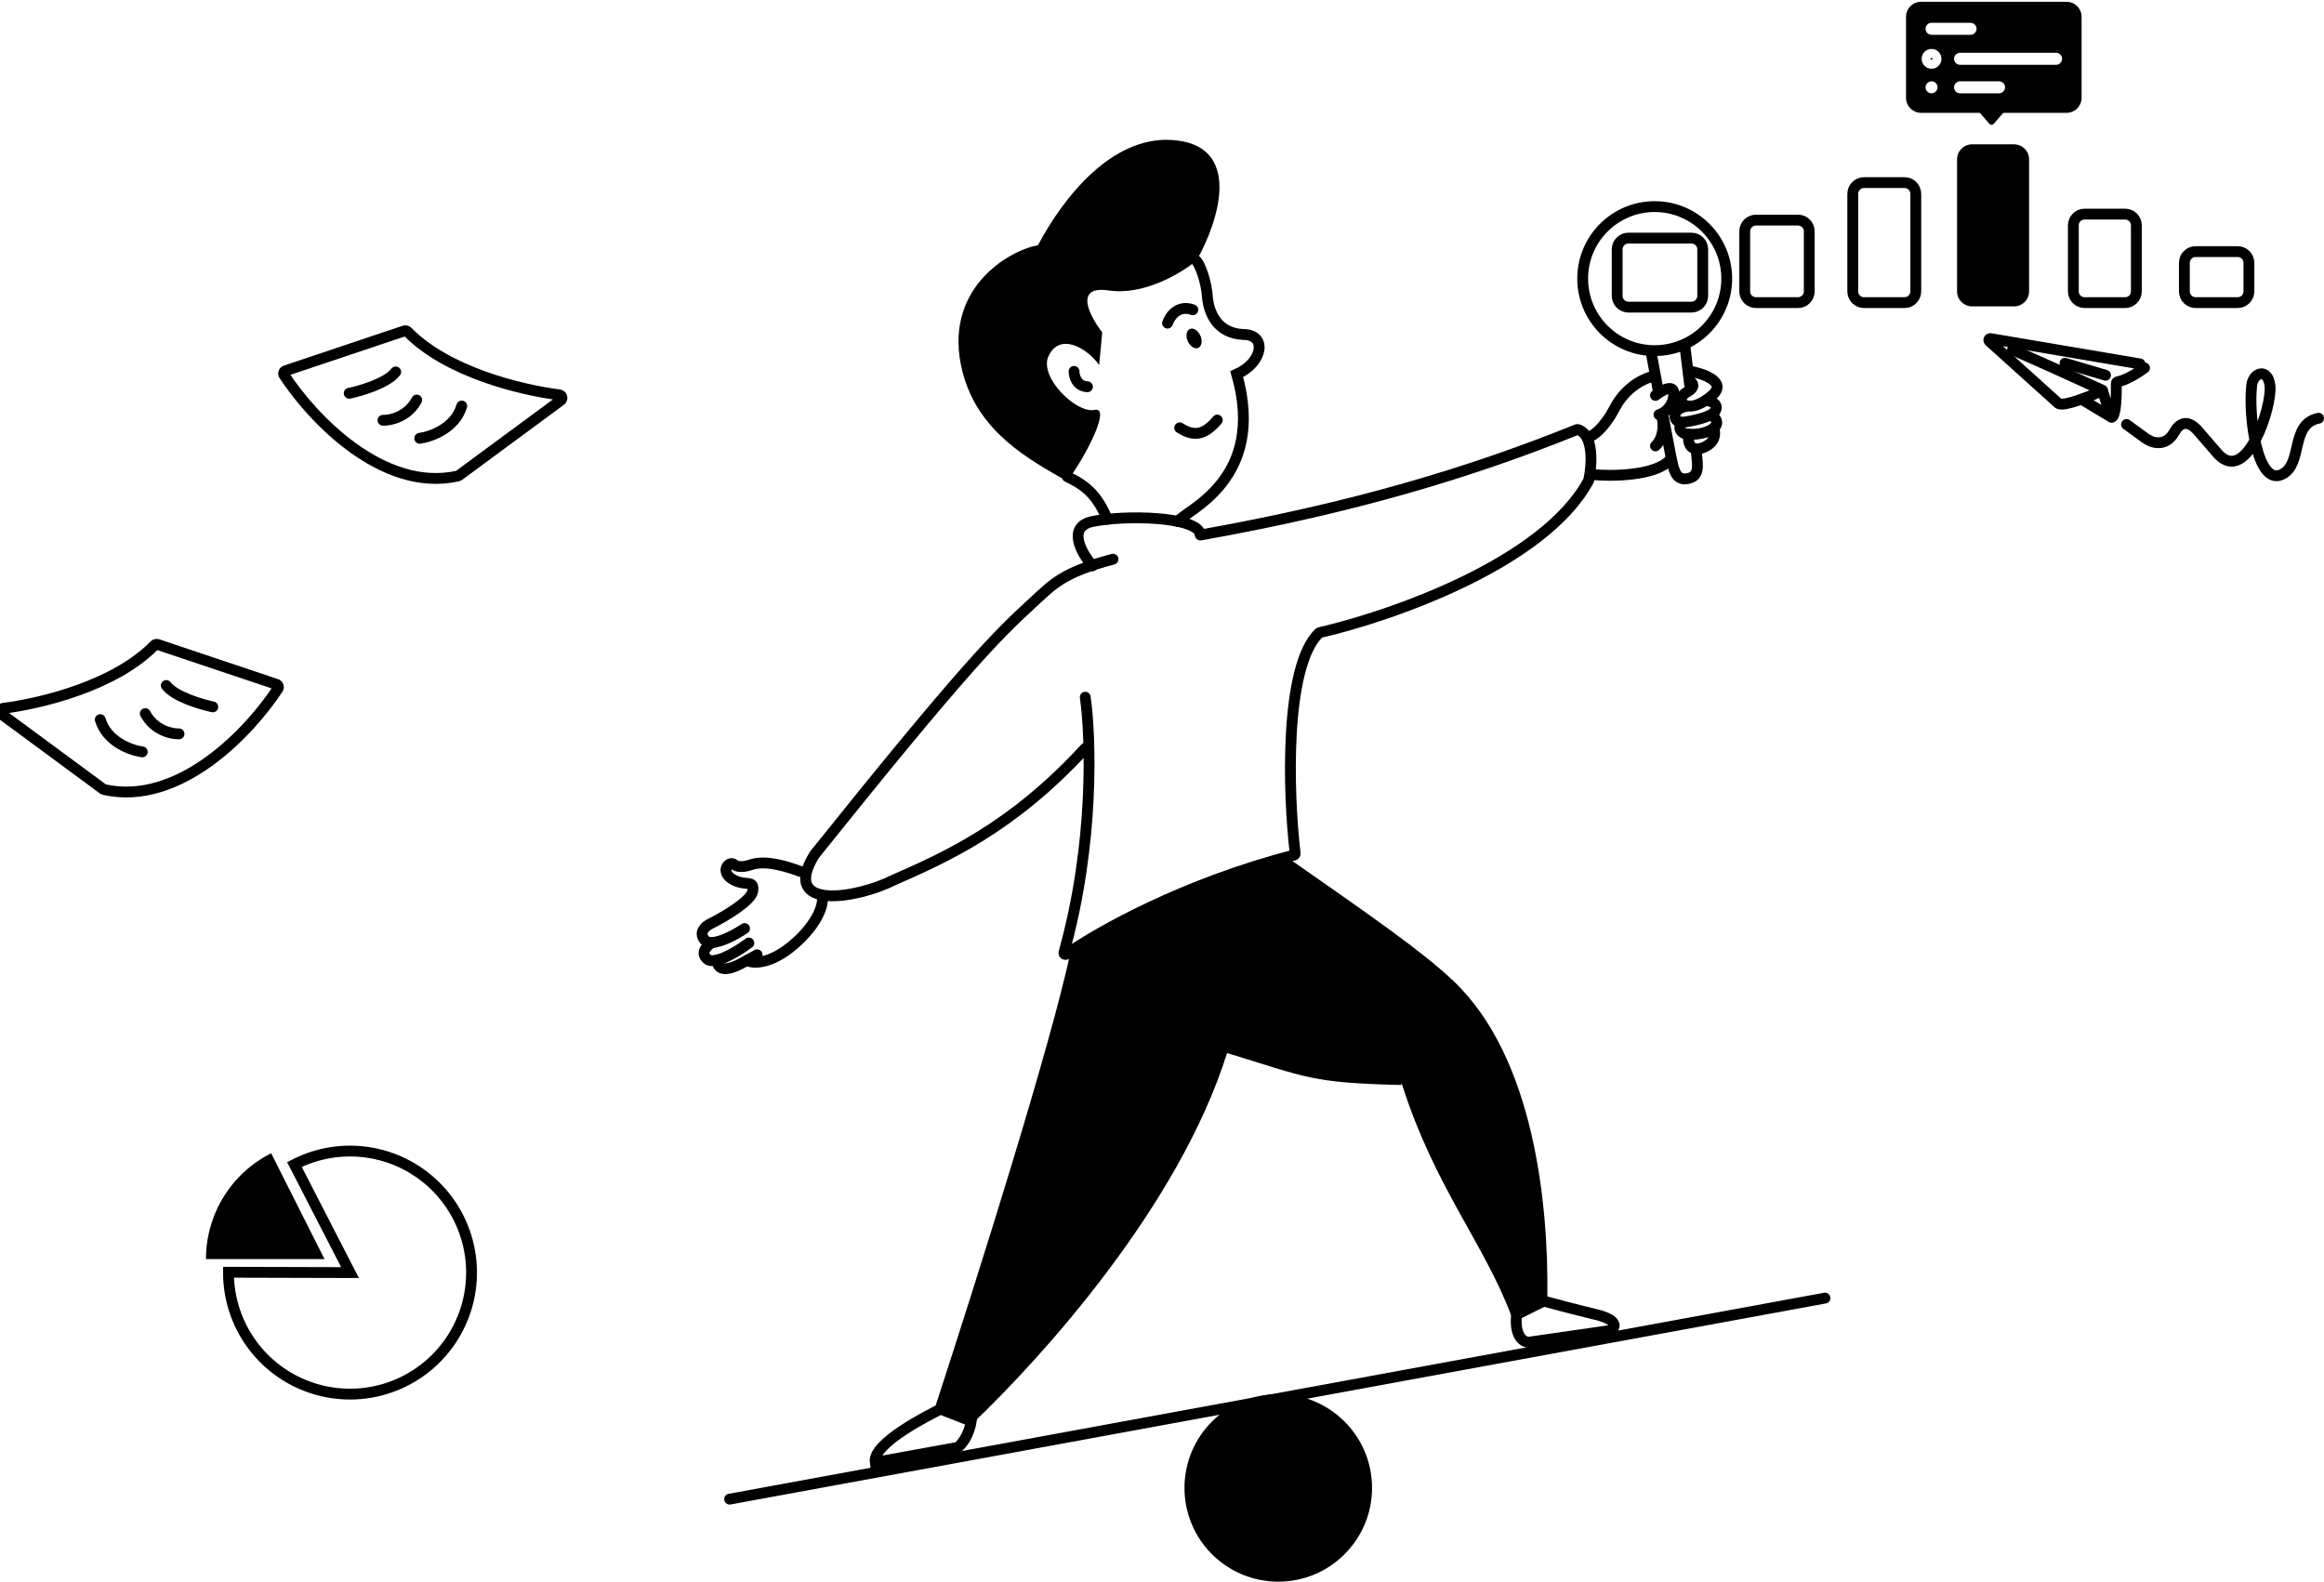 <svg width="429" height="292" viewBox="0 0 429 292" fill="none" xmlns="http://www.w3.org/2000/svg">
<path d="M172.714 259.5C180.738 234.86 193.926 193.096 197.68 175.5C197.696 175.426 197.74 175.367 197.804 175.327C214.161 165.152 231.855 159.617 237.806 158.513C237.879 158.5 237.949 158.518 238.01 158.56C253.167 169.156 262.544 175.632 268.341 181.146C283.081 195.167 285.887 222.053 285.63 239.553C285.63 239.652 285.574 239.741 285.488 239.789L279.411 243.146C279.262 243.228 279.076 243.158 279.015 242.999C274.055 229.666 264.804 219.143 258.751 200.021C258.755 200.176 258.623 200.313 258.459 200.308C242.012 199.888 241.352 198.941 226.51 194.406C217.654 222.655 192.362 250.53 179.816 262.52C179.736 262.595 179.624 262.613 179.523 262.571L172.874 259.837C172.74 259.782 172.669 259.637 172.714 259.5Z" fill="black"/>
<path d="M217.432 96.282C218.817 94.204 233.876 88.667 228.294 69.088C233.157 66.92 233.964 61.748 229.494 61.75C224.626 61.531 223.209 57.67 222.912 55.148C222.721 51.748 221.4 48.695 220.865 48.175" stroke="black" stroke-width="2" stroke-linecap="round"/>
<path d="M221.195 64.223C221.837 63.937 222.01 62.924 221.58 61.962C221.151 60.999 220.283 60.45 219.641 60.737C219 61.023 218.827 62.035 219.256 62.998C219.685 63.96 220.554 64.509 221.195 64.223Z" fill="black"/>
<path d="M215.521 59.658C215.931 58.424 217.438 56.202 220.181 57.186" stroke="black" stroke-width="2" stroke-linecap="round"/>
<path d="M217.765 78.977C220.298 80.577 222.224 80.476 224.71 77.549" stroke="black" stroke-width="2" stroke-linecap="round"/>
<path d="M198.265 68.564C198.268 69.477 198.768 71.322 200.741 71.403" stroke="black" stroke-width="2" stroke-linecap="round"/>
<path d="M177.676 68.645C180.53 79.806 189.983 84.849 196.992 88.844C200.418 84.284 205.197 74.99 202.04 75.676C198.722 76.396 191.767 69.641 193.536 65.783C195.611 61.255 200.757 64.294 202.902 67.406L203.468 61.355C201.149 58.371 198.145 52.647 204.684 53.623C211.223 54.598 218.201 50.346 220.872 48.097C224.918 41.007 229.656 26.629 216.248 25.839C205.096 25.183 196.22 36.58 191.601 45.277C186.2 46.221 173.785 53.426 177.676 68.645Z" fill="black"/>
<path d="M197.01 88.001C200.393 89.62 202.475 91.299 204.414 95.869" stroke="black" stroke-width="2" stroke-linecap="round"/>
<path d="M200.334 128.715C201.382 136.099 202.034 155.738 196.401 175.854C196.33 176.108 196.618 176.317 196.834 176.166C202.862 171.944 218.612 163.096 238.876 157.86C239.01 157.825 239.1 157.702 239.084 157.564C237.766 146.417 237.057 122.984 243.491 116.855C243.526 116.821 243.567 116.8 243.614 116.789C256.882 113.726 285.036 103.968 293.246 88.725C293.257 88.702 293.265 88.679 293.271 88.654C293.861 85.898 294.265 80.271 291.277 79.302C291.218 79.283 291.155 79.286 291.097 79.309C271.5 87.234 249.659 93.797 221.587 98.775" stroke="black" stroke-width="2" stroke-linecap="round"/>
<path d="M200.335 138.133C186.929 152.758 174.454 158.327 164.944 162.482C158.3 165.869 143.893 168.299 150.339 157.799C178.037 123.231 184.131 117.22 190.64 111.265C194.379 107.845 196.041 105.726 205.459 103.233" stroke="black" stroke-width="2" stroke-linecap="round"/>
<path d="M161.556 269.978C161.002 266.377 171.759 261.115 173.605 260.145L179.283 262.361C178.84 265.131 177.437 266.747 176.791 267.208L161.556 269.978Z" stroke="black" stroke-width="2"/>
<path d="M282.045 247.82C279.829 247.377 279.737 244.219 279.967 242.696L284.953 240.203C286.477 240.619 290.548 241.699 294.648 242.696C298.747 243.693 298.201 245.05 297.417 245.604L282.045 247.82Z" stroke="black" stroke-width="2"/>
<path d="M253.273 274.689C253.273 284.25 245.522 292 235.961 292C226.4 292 218.65 284.25 218.65 274.689C218.65 265.128 226.4 257.377 235.961 257.377C245.522 257.377 253.273 265.128 253.273 274.689Z" fill="black"/>
<path d="M134.688 276.765L336.888 239.649" stroke="black" stroke-width="2" stroke-linecap="round"/>
<path d="M312.236 43.958H300.603C299.455 43.958 298.525 44.888 298.525 46.035V54.622C298.525 55.769 299.455 56.699 300.603 56.699H312.236C313.384 56.699 314.314 55.769 314.314 54.622V46.035C314.314 44.888 313.384 43.958 312.236 43.958Z" stroke="black" stroke-width="2"/>
<path d="M331.902 40.635H324.147C322.999 40.635 322.069 41.565 322.069 42.712V53.792C322.069 54.939 322.999 55.869 324.147 55.869H331.902C333.05 55.869 333.98 54.939 333.98 53.792V42.712C333.98 41.565 333.05 40.635 331.902 40.635Z" stroke="black" stroke-width="2"/>
<path d="M351.568 33.711H344.089C342.942 33.711 342.012 34.641 342.012 35.789V53.793C342.012 54.94 342.942 55.87 344.089 55.87H351.568C352.715 55.87 353.645 54.94 353.645 53.793V35.789C353.645 34.641 352.715 33.711 351.568 33.711Z" stroke="black" stroke-width="2"/>
<path d="M371.789 26.648H364.033C362.503 26.648 361.263 27.888 361.263 29.418V53.793C361.263 55.322 362.503 56.562 364.033 56.562H371.789C373.318 56.562 374.559 55.322 374.559 53.793V29.418C374.559 27.888 373.318 26.648 371.789 26.648Z" fill="black"/>
<path d="M392.285 39.527H384.806C383.659 39.527 382.729 40.457 382.729 41.604V53.791C382.729 54.939 383.659 55.869 384.806 55.869H392.285C393.432 55.869 394.362 54.939 394.362 53.791V41.604C394.362 40.457 393.432 39.527 392.285 39.527Z" stroke="black" stroke-width="2"/>
<path d="M413.059 46.45H405.304C404.156 46.45 403.226 47.38 403.226 48.528V53.79C403.226 54.938 404.156 55.868 405.304 55.868H413.059C414.207 55.868 415.137 54.938 415.137 53.79V48.528C415.137 47.38 414.207 46.45 413.059 46.45Z" stroke="black" stroke-width="2"/>
<path d="M368.052 22.841C367.83 23.096 367.437 23.096 367.215 22.841L364.827 20.087C364.517 19.728 364.772 19.17 365.246 19.17H370.021C370.495 19.17 370.749 19.728 370.439 20.087L368.052 22.841Z" fill="black"/>
<path fill-rule="evenodd" clip-rule="evenodd" d="M354.615 0.333H381.482C383.012 0.333 384.252 1.573 384.252 3.103V18.06C384.252 19.59 383.012 20.83 381.482 20.83H354.615C353.085 20.83 351.845 19.59 351.845 18.06V3.103C351.845 1.573 353.085 0.333 354.615 0.333ZM361.817 9.75H379.544C380.156 9.75 380.652 10.246 380.652 10.858C380.652 11.47 380.156 11.966 379.544 11.966H361.817C361.205 11.966 360.709 11.47 360.709 10.858C360.709 10.246 361.205 9.75 361.817 9.75ZM356.554 11.029C356.647 11.029 356.723 10.953 356.723 10.86C356.723 10.766 356.647 10.691 356.554 10.691C356.461 10.691 356.385 10.766 356.385 10.86C356.385 10.953 356.461 11.029 356.554 11.029ZM354.723 10.86C354.723 9.848 355.543 9.029 356.554 9.029C357.565 9.029 358.385 9.848 358.385 10.86C358.385 11.871 357.565 12.691 356.554 12.691C355.543 12.691 354.723 11.871 354.723 10.86ZM361.817 15.014H369.019C369.63 15.014 370.127 15.51 370.127 16.122C370.127 16.734 369.63 17.23 369.019 17.23H361.817C361.205 17.23 360.709 16.734 360.709 16.122C360.709 15.51 361.205 15.014 361.817 15.014ZM363.756 4.21H356.554C355.942 4.21 355.446 4.706 355.446 5.317C355.446 5.929 355.942 6.425 356.554 6.425H363.756C364.368 6.425 364.864 5.929 364.864 5.317C364.864 4.706 364.368 4.21 363.756 4.21ZM356.554 15.014C357.166 15.014 357.662 15.51 357.662 16.122C357.662 16.734 357.166 17.23 356.554 17.23C355.942 17.23 355.446 16.734 355.446 16.122C355.446 15.51 355.942 15.014 356.554 15.014Z" fill="black"/>
<path d="M54.351 214.987C58.704 212.749 63.67 211.996 68.491 212.842C73.312 213.689 77.724 216.089 81.054 219.676C84.384 223.264 86.45 227.842 86.936 232.712C87.422 237.583 86.302 242.479 83.746 246.654C81.191 250.828 77.34 254.053 72.781 255.835C68.222 257.618 63.206 257.861 58.496 256.527C53.787 255.193 49.643 252.355 46.696 248.447C43.749 244.538 42.162 239.773 42.175 234.879L64.611 234.94L54.351 214.987Z" stroke="black" stroke-width="2"/>
<path d="M38.02 232.447C38.02 228.395 39.145 224.423 41.27 220.973C43.394 217.523 46.435 214.73 50.053 212.907L59.902 232.447H38.02Z" fill="black"/>
<path d="M316.341 79.027C316.657 79.763 316.773 81.388 314.959 82.373C314.826 82.446 314.679 82.516 314.524 82.581C312.255 83.529 311.69 81.971 311.69 81.073V80.159" stroke="black" stroke-width="2" stroke-linecap="round"/>
<path d="M316.047 76.765C316.656 77.132 317.49 78.066 316.341 79.026C316.255 79.098 316.158 79.17 316.047 79.242C314.72 80.116 312.834 80.231 311.69 80.158C311.48 80.145 311.297 80.126 311.144 80.103C310.527 79.931 309.532 79.26 310.491 77.96" stroke="black" stroke-width="2" stroke-linecap="round"/>
<path d="M315.613 74.073C316.23 74.216 317.291 74.783 316.593 75.903C315.895 77.023 312.38 77.734 310.71 77.95C310.638 77.957 310.566 77.96 310.491 77.96C309.832 77.957 309.184 77.638 309.184 76.765C309.184 75.531 310.782 75.113 311.145 75.042" stroke="black" stroke-width="2" stroke-linecap="round"/>
<path d="M311.959 70.409C312.577 70.66 312.953 71.571 311.472 72.347C309.99 73.122 310.347 74.178 310.71 74.608C311.291 75.111 313.172 75.491 316.047 72.993C318.925 70.495 314.413 68.936 311.69 68.47" stroke="black" stroke-width="2" stroke-linecap="round"/>
<path d="M305.589 72.995C306.824 72.026 309.228 70.669 308.968 72.995C308.705 75.321 307.043 76.333 306.242 76.549" stroke="black" stroke-width="2" stroke-linecap="round"/>
<path d="M305.589 82.323C306.312 81.701 307.544 79.666 306.674 76.506" stroke="black" stroke-width="2" stroke-linecap="round"/>
<path d="M306.117 72.24L304.757 64.872" stroke="black" stroke-width="2" stroke-linecap="round"/>
<path d="M310.989 63.624L311.917 71.156" stroke="black" stroke-width="2" stroke-linecap="round"/>
<path d="M313.122 82.849C313.122 84.906 314.108 87.612 311.917 88.262C309.244 89.055 308.961 86.638 308.416 84.148L306.992 76.678" stroke="black" stroke-width="2" stroke-linecap="round"/>
<path d="M305.311 69.442C303.788 69.719 300.215 71.27 298.11 75.259C296.005 79.247 294.002 80.522 293.262 80.66" stroke="black" stroke-width="2" stroke-linecap="round"/>
<path d="M293.678 87.585C297.556 88 305.561 87.834 308.22 84.953" stroke="black" stroke-width="2" stroke-linecap="round"/>
<path d="M305.45 64.733C312.793 64.733 318.746 58.78 318.746 51.437C318.746 44.095 312.793 38.142 305.45 38.142C298.108 38.142 292.155 44.095 292.155 51.437C292.155 58.78 298.108 64.733 305.45 64.733Z" stroke="black" stroke-width="2"/>
<path d="M428 77.211C422.687 78.301 425.177 85.616 421.286 87.562C416.638 89.886 415.037 76.804 415.641 71.251C415.815 68.817 418.649 67.734 419.031 71.251C419.438 74.988 414.801 89.477 409.489 83.886L405.943 79.781C404.957 78.566 403.016 76.879 401.373 79.781C399.731 82.683 397.113 81.724 396.011 80.882L392.546 78.36" stroke="black" stroke-width="2" stroke-linecap="round"/>
<path d="M395.031 67.184L367.448 62.512C367.177 62.466 367.011 62.806 367.218 62.991L379.993 74.497C380.015 74.515 380.035 74.531 380.062 74.54C381.192 74.985 385.53 73.276 387.84 72.242C387.995 72.172 388.175 72.258 388.222 72.422C388.754 74.285 389.397 76.007 389.726 76.828C389.776 76.949 389.909 77.016 389.998 76.919C390.615 76.238 390.701 72.77 390.657 70.779C390.654 70.637 390.757 70.516 390.898 70.489C392.596 70.157 394.892 68.666 395.87 67.928" stroke="black" stroke-width="2" stroke-linecap="round"/>
<path d="M388.114 72.045C385.172 70.691 377.73 67.3 371.495 64.567" stroke="black" stroke-width="2" stroke-linecap="round"/>
<path d="M389.775 77.032L384.236 73.709" stroke="black" stroke-width="2" stroke-linecap="round"/>
<path d="M388.667 69.275L381.188 67.06" stroke="black" stroke-width="2" stroke-linecap="round"/>
<path d="M201.644 104.453C199.659 102.145 196.88 97.279 201.644 96.282C207.599 95.036 221.033 95.312 221.587 98.636" stroke="black" stroke-width="2" stroke-linecap="round"/>
<path d="M137.851 177.316C138.929 177.898 142.176 178.12 146.549 174.348C150.922 170.576 151.879 167.214 151.81 166.004" stroke="black" stroke-width="2" stroke-linecap="round"/>
<path d="M132.44 177.225C132.317 178.266 133.009 179.862 136.753 177.918L137.851 177.316L139.761 176.269" stroke="black" stroke-width="2" stroke-linecap="round"/>
<path d="M131.465 173.999C130.585 174.516 129.168 175.85 130.537 177.054C130.95 177.418 131.632 177.428 132.44 177.224C134.307 176.751 136.841 175.133 138.234 174.093" stroke="black" stroke-width="2" stroke-linecap="round"/>
<path d="M147.787 160.897C145.722 160.139 141.457 158.659 138.623 159.644C137.912 159.911 136.299 160.279 135.541 159.614C134.593 158.783 132.795 160.915 135.239 162.34C137.683 163.766 139.275 162.255 138.952 164.518C138.693 166.329 133.677 169.268 131.202 170.511C130.313 170.914 128.844 172.081 130.082 173.531C130.389 173.89 130.876 174.022 131.465 173.998C133.254 173.924 135.983 172.407 137.44 171.424" stroke="black" stroke-width="2" stroke-linecap="round"/>
<path d="M75.232 61.229C82.532 68.701 96.094 71.993 103.243 72.892C103.748 72.956 103.926 73.613 103.516 73.915L84.707 87.788C84.646 87.834 84.575 87.866 84.501 87.883C70.574 90.991 57.591 77.127 52.439 69.251C52.242 68.951 52.389 68.553 52.729 68.439L74.652 61.087C74.856 61.018 75.081 61.075 75.232 61.229Z" stroke="black" stroke-width="2" stroke-linecap="round"/>
<path d="M64.461 72.607C66.677 72.147 71.497 70.714 73.048 68.663" stroke="black" stroke-width="2" stroke-linecap="round"/>
<path d="M70.694 77.591C72.079 77.637 75.264 76.954 76.926 73.852" stroke="black" stroke-width="2" stroke-linecap="round"/>
<path d="M77.48 80.916C79.558 80.639 84.017 79.06 85.236 74.961" stroke="black" stroke-width="2" stroke-linecap="round"/>
<path d="M28.511 119.119C21.211 126.591 7.649 129.883 0.5 130.782C-0.005 130.846 -0.183 131.503 0.227 131.805L19.036 145.679C19.097 145.724 19.168 145.756 19.242 145.773C33.169 148.881 46.152 135.017 51.304 127.142C51.501 126.842 51.354 126.443 51.014 126.329L29.091 118.977C28.887 118.908 28.662 118.965 28.511 119.119Z" stroke="black" stroke-width="2" stroke-linecap="round"/>
<path d="M39.281 130.497C37.065 130.037 32.246 128.604 30.695 126.552" stroke="black" stroke-width="2" stroke-linecap="round"/>
<path d="M33.049 135.482C31.664 135.528 28.479 134.845 26.817 131.743" stroke="black" stroke-width="2" stroke-linecap="round"/>
<path d="M26.263 138.807C24.185 138.53 19.726 136.951 18.507 132.852" stroke="black" stroke-width="2" stroke-linecap="round"/>
</svg>
